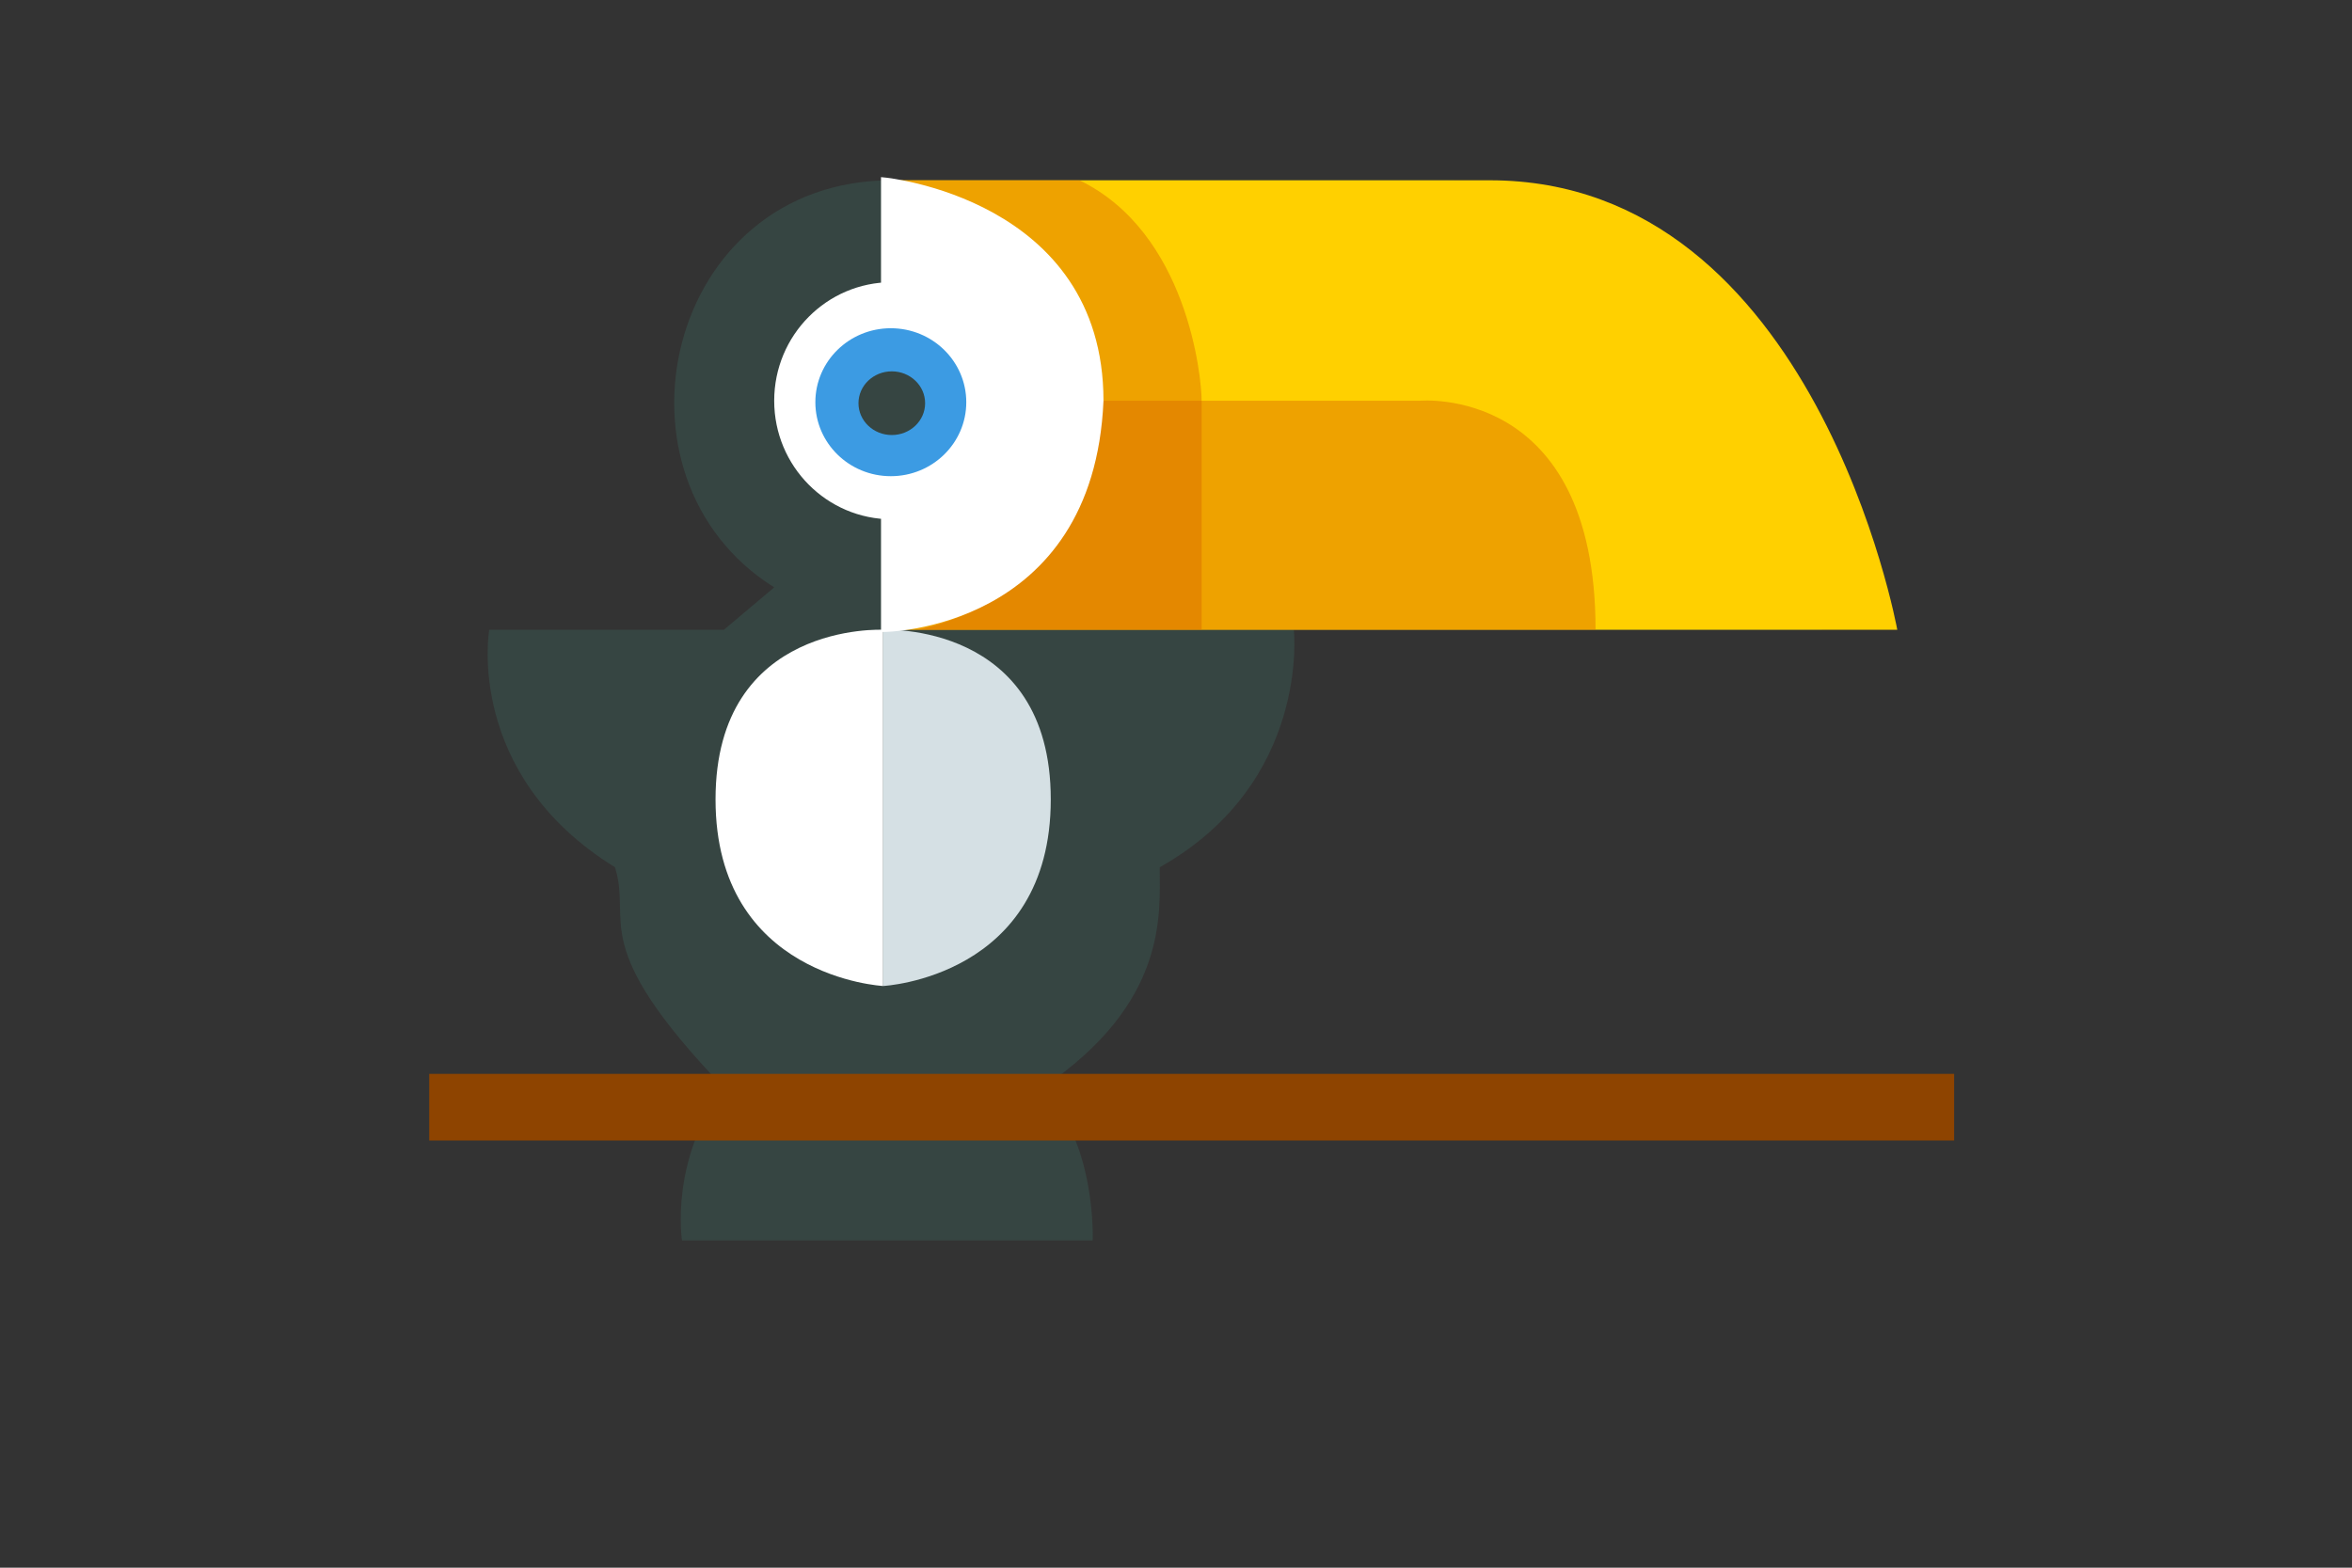 <svg version="1.1" xmlns="http://www.w3.org/2000/svg" xmlns:xlink="http://www.w3.org/1999/xlink" width="1200" height="800"  xml:space="preserve" id="canvas2">

    <rect width="100%" height="100%" fill="#333333" stroke="none"/>

    <g id="canvas2-group" transform="translate(450.59, 321.38)" >
        <path id="canvas2-body" stroke="none" fill="rgb(54, 69, 66)" d="M 478.92,-0 L 209.53,-0 C 209.53,-0 218.08,77.9 141.11,121.18 141.11,144.99 145.39,190.43 81.25,233.71 109.04,261.84 106.9,311.62 106.9,311.62 L -102.63,311.62 C -102.63,311.62 -109.04,270.5 -81.25,233.71 -151.8,160.14 -127.88,149.54 -136.84,121.18 -213.81,73.58 -200.98,-0 -200.98,-0 L -81.25,-0 -55.59,-21.64 C -145.39,-77.9 -111.18,-229.38 4.28,-229.38 119.73,-229.38 286.5,-229.38 286.5,-229.38 448.99,-229.38 478.92,-0 478.92,-0 Z M 478.92,-0" />
        <path id="canvas2-bezier" stroke="none" fill="rgb(255, 208, 0)" d="M -0,-0 L 517.41,-0 C 517.41,-0 475.83,-229.38 309.52,-229.38 143.21,-229.38 -0,-229.38 -0,-229.38 L -0,-0 Z M -0,-0" />
        <path id="canvas2-perutKiri" stroke="none" fill="rgb(255, 255, 255)" d="M -0,-0 C -0,-0 -85.52,-4.33 -85.52,86.56 -85.52,177.45 -0,181.78 -0,181.78 L -0,-0 Z M -0,-0" />
        <path id="canvas2-perutKanan" stroke="none" fill="rgb(213, 224, 228)" d="M -0,-0 C -0,-0 85.52,-4.33 85.52,86.56 85.52,177.45 -0,181.78 -0,181.78 L -0,-0 Z M -0,-0" />
        <path id="canvas2-shadowParuhB" stroke="none" fill="rgb(217, 104, 0)" fill-opacity="0.44" d="M 111.18,-116.86 L 273.67,-116.86 C 273.67,-116.86 363.47,-125.51 363.47,0 L 17.1,0 C 17.1,0 111.18,-15.15 111.18,-116.86 Z M 111.18,-116.86" />
        <path id="canvas2-shadowParuh" stroke="none" fill="rgb(217, 104, 0)" fill-opacity="0.44" d="M 162.49,-116.86 C 162.49,-99.54 162.49,0 162.49,0 L -0,0 C -0,0 -0,-23.62 -0,-55.7 -0,-122.58 -0,-226.22 -0,-229.31 1.63,-229.36 3.27,-229.38 4.92,-229.38 34.65,-229.38 67.33,-229.38 100.16,-229.38 155.25,-202.67 162.49,-128.98 162.49,-116.86 Z M 162.49,-116.86" />
        <path id="canvas2-whiteFace" stroke="rgb(255, 255, 255)" stroke-width="3" stroke-miterlimit="10" fill="rgb(255, 255, 255)" d="M 0.41,-229.34 C 0.41,-229.34 110.91,-218.88 110.91,-116.88 105.91,-0.88 0.41,-0.38 0.41,-0.38 L 0.41,-229.34 Z M 0.41,-229.34" />
        <ellipse id="canvas2-mataLuar" stroke="none" fill="rgb(255, 255, 255)" cx="4.41" cy="-116.88" rx="60" ry="60.5" />
        <ellipse id="canvas2-mataTengah" stroke="none" fill="rgb(60, 155, 227)" cx="3.91" cy="-116.13" rx="38.5" ry="37.75" />
        <ellipse id="canvas2-retina" stroke="none" fill="rgb(54, 69, 66)" cx="4.41" cy="-115.63" rx="17" ry="16.25" />
    </g>
    <rect id="canvas2-rectangle" stroke="none" fill="rgb(142, 68, 0)" x="219" y="548" width="778" height="34" />
</svg>
